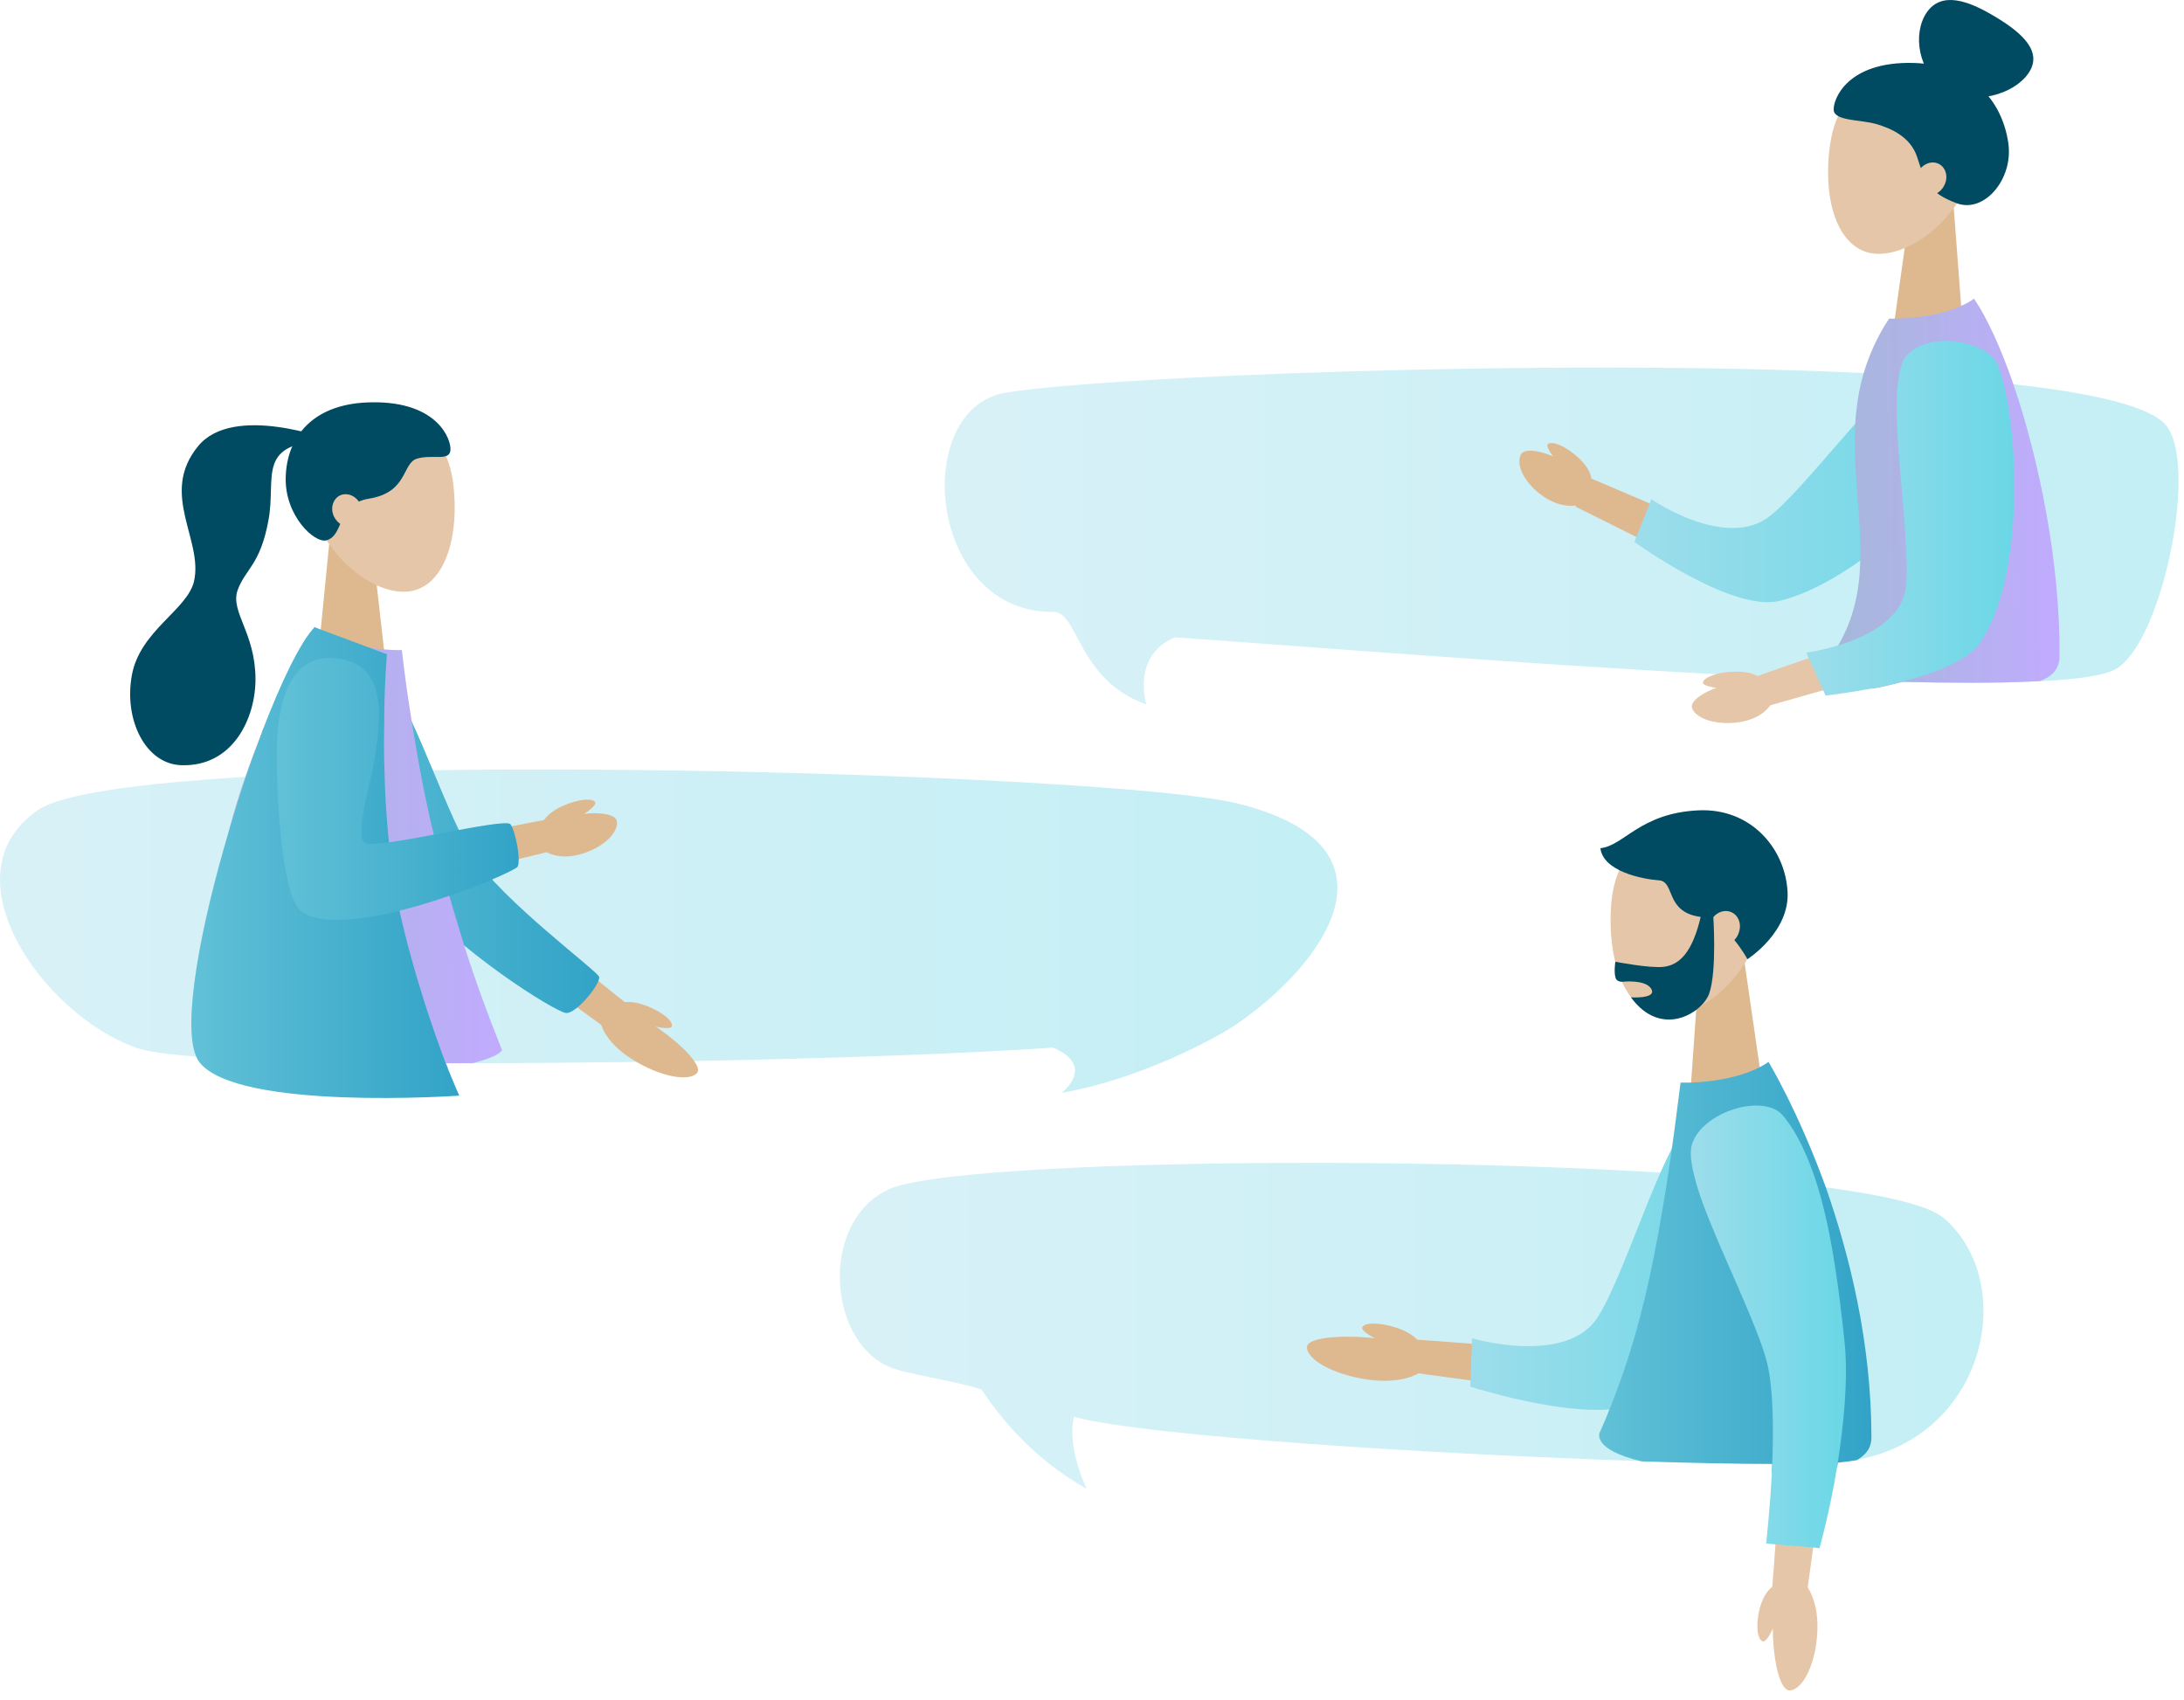 <svg width="221" height="172" viewBox="0 0 221 172" fill="none" xmlns="http://www.w3.org/2000/svg">
<path opacity="0.4" d="M125.138 103.629C123.145 105.013 115.412 109.197 107.439 110.581C107.439 110.581 110.979 107.877 106.546 106.01C98.16 106.59 84.517 107.105 70.186 107.362C68.261 107.394 66.302 107.427 64.343 107.459C58.742 107.523 53.105 107.587 47.779 107.587H45.098C36.128 107.555 28.087 107.394 22.313 107.073C21.419 107.008 20.595 106.976 19.804 106.912C16.883 106.686 14.821 106.397 13.824 106.043C4.373 102.728 -5.73 88.47 3.892 81.937C6.298 80.328 14.134 79.266 24.753 78.622C24.787 78.622 24.822 78.622 24.822 78.622C25.853 78.558 26.918 78.493 28.018 78.461C28.98 78.429 29.942 78.365 30.905 78.332C31.351 78.3 31.798 78.3 32.245 78.268C33.242 78.236 34.273 78.204 35.338 78.171C35.682 78.171 35.991 78.139 36.334 78.139C36.747 78.139 37.159 78.107 37.606 78.107C38.053 78.107 38.465 78.075 38.912 78.075C39.703 78.043 40.493 78.043 41.283 78.011C41.661 78.011 42.074 77.978 42.486 77.978C42.899 77.978 43.345 77.978 43.758 77.946C75.787 77.463 116.409 79.234 125.035 81.261C142.803 85.542 134.005 97.546 125.138 103.629Z" fill="url(#paint0_linear_155:1196)"/>
<path opacity="0.4" d="M214.251 67.615C213.186 68.323 210.402 68.742 206.381 68.935H206.141L205.556 68.967C201.982 69.128 197.549 69.128 192.566 68.999C191.054 68.967 189.507 68.935 187.926 68.87C186.62 68.838 185.314 68.774 183.974 68.742C183.802 68.742 183.596 68.71 183.424 68.71C181.637 68.645 179.85 68.549 177.994 68.452C177.96 68.452 177.96 68.452 177.926 68.452C176.516 68.388 175.073 68.323 173.664 68.227C153.25 67.132 130.534 65.298 118.884 64.493C114.45 66.36 115.997 71.284 115.997 71.284C109.02 68.806 109.123 61.886 106.615 61.919C93.865 62.08 92.112 41.385 101.735 39.744C111.151 38.135 156.893 36.236 188.545 37.748C189.782 37.813 190.985 37.877 192.188 37.941C192.325 37.941 192.497 37.974 192.634 37.974C192.806 37.974 192.978 38.006 193.116 38.006C193.184 38.006 193.287 38.006 193.356 38.006C195.281 38.135 197.171 38.263 198.958 38.424C198.992 38.424 199.061 38.424 199.095 38.424C199.714 38.489 200.298 38.521 200.882 38.585C201.501 38.65 202.085 38.714 202.67 38.778C203.013 38.81 203.357 38.843 203.666 38.875C211.845 39.776 217.585 41.128 219.166 43.027C222.43 46.856 218.959 64.493 214.251 67.615Z" fill="url(#paint1_linear_155:1196)"/>
<path opacity="0.4" d="M187.892 147.721C187.342 147.818 186.792 147.882 186.242 147.946C186.174 147.946 186.071 147.978 185.968 147.978C185.555 148.011 185.074 148.043 184.49 148.043C183.321 148.075 181.844 148.107 180.125 148.107C179.85 148.107 179.575 148.107 179.3 148.107C175.726 148.107 171.155 148.011 166.104 147.85C145.449 147.174 116.203 145.372 108.677 143.376C107.921 146.466 109.948 150.65 109.948 150.65C105.103 147.914 101.7 144.213 99.329 140.608C96.511 139.675 91.665 139.064 89.913 138.291C83.624 135.459 83.039 123.454 89.981 120.333C96.03 117.597 138.404 116.857 168.062 118.659C168.303 118.659 168.578 118.691 168.819 118.691C169.197 118.723 169.609 118.756 169.987 118.756C170.468 118.788 170.915 118.82 171.362 118.852C172.118 118.917 172.839 118.949 173.561 119.013C174.42 119.077 175.279 119.142 176.139 119.238C177.548 119.367 178.922 119.496 180.228 119.625C180.263 119.625 180.263 119.625 180.297 119.625C181.534 119.753 182.737 119.882 183.837 120.043C184.112 120.075 184.421 120.107 184.696 120.14C190.882 120.976 195.247 122.006 196.69 123.261C204.182 129.666 201.158 145.275 187.892 147.721Z" fill="url(#paint2_linear_155:1196)"/>
<path d="M191.672 32.696L198.545 32.245L197.617 19.919L193.425 20.208L191.672 32.696Z" fill="#DEB88E"/>
<path d="M185.211 14.48C184.42 19.597 185.658 24.65 189.026 25.551C192.153 26.388 197.274 23.298 199.301 18.149C201.466 12.71 199.92 8.88 195.28 7.689C190.366 6.434 186.07 8.847 185.211 14.48Z" fill="#E5C6A8"/>
<path d="M194.008 15.928C193.355 13.868 191.396 12.999 189.85 12.549C188.303 12.098 185.623 12.259 185.554 11.132C185.485 10.006 186.963 6.208 193.596 6.369C199.61 6.53 202.6 10.264 203.218 14.447C203.768 18.116 200.778 21.624 197.995 20.562C195.211 19.532 194.799 18.406 194.008 15.928Z" fill="#004A62"/>
<path d="M193.974 17.634C193.63 18.503 194.008 19.436 194.799 19.694C195.589 19.951 196.483 19.468 196.826 18.567C197.17 17.698 196.792 16.765 196.002 16.507C195.211 16.25 194.318 16.765 193.974 17.634Z" fill="#E5C6A8"/>
<path d="M194.971 1.252C193.493 3.409 194.078 7.335 196.896 9.041C199.748 10.746 203.769 9.556 205.247 7.431C206.725 5.307 204.766 3.409 201.913 1.703C199.095 -0.003 196.449 -0.872 194.971 1.252Z" fill="#004A62"/>
<path d="M195.383 35.624L193.527 37.781L178.165 55.739L162.563 49.077L160.948 48.401L159.436 51.266L160.982 52.038L177.787 60.438C178.715 60.921 179.849 60.696 180.537 59.956L180.605 59.859L197.995 41.321L199.954 39.229L195.383 35.624Z" fill="#DEB88E"/>
<path d="M202.016 42.158C199.541 47.5 188.166 58.958 179.987 60.825C175.141 61.919 165.381 54.838 165.381 54.838L167.099 50.526C167.099 50.526 174.763 55.772 179.162 52.167C183.595 48.562 191.671 36.815 195.52 36.3C198.957 35.882 203.15 39.744 202.016 42.158Z" fill="url(#paint3_linear_155:1196)"/>
<path d="M208.408 66.36C208.408 67.583 207.79 68.42 206.381 68.935H206.14L205.556 68.967C201.982 69.128 197.549 69.128 192.565 68.999C191.534 69.257 190.503 69.514 189.541 69.675C187.72 69.643 186.379 69.611 185.451 69.579C185.005 69.546 184.627 69.514 184.352 69.482C183.355 69.353 183.218 69.096 183.458 68.71C183.527 68.581 183.664 68.42 183.802 68.259C183.974 68.066 184.146 67.841 184.352 67.615C184.867 66.972 185.348 66.328 185.761 65.684C185.795 65.62 185.829 65.556 185.898 65.491C187.582 62.691 188.166 59.795 188.235 56.834C188.304 55.257 188.201 53.68 188.098 52.071C187.926 49.657 187.685 47.243 187.685 44.765C187.685 44.185 187.685 43.638 187.72 43.059C187.823 41.321 188.063 39.551 188.579 37.781C189.129 35.946 189.919 34.112 191.156 32.245C191.156 32.245 191.397 32.245 191.809 32.245C193.115 32.213 196.105 32.052 198.511 30.926C198.958 30.733 199.37 30.507 199.748 30.218C201.088 32.181 202.463 35.206 203.735 38.875C206.346 46.535 208.477 56.995 208.408 66.36Z" fill="url(#paint4_linear_155:1196)"/>
<path d="M200.779 63.528V63.399L199.129 38.36L198.957 35.592L192.943 36.075L193.253 38.81L195.933 62.112L179.54 67.808L177.891 68.388L178.99 71.413L180.674 70.93L199.198 65.684C200.195 65.394 200.813 64.493 200.779 63.528Z" fill="#E5C6A8"/>
<path d="M200.366 65.04C199.129 66.843 195.795 68.13 192.531 68.967C191.5 69.224 190.469 69.482 189.506 69.643C186.826 70.158 184.729 70.383 184.729 70.383L184.454 69.772L184.283 69.385L183.939 68.645L183.733 68.162L182.977 66.521L182.771 66.038C182.771 66.038 184.111 65.877 185.829 65.362C188.682 64.526 192.531 62.755 192.874 59.312C193.012 57.799 192.909 55.578 192.737 53.1C192.599 51.298 192.427 49.367 192.256 47.436C192.015 44.539 191.843 41.707 191.981 39.519C192.015 39.1 192.049 38.682 192.118 38.328C192.153 38.167 192.187 38.006 192.187 37.845C192.359 37.04 192.565 36.397 192.909 36.011C195.074 33.436 201.157 34.434 202.153 36.944C202.359 37.459 202.531 38.038 202.703 38.682C204.421 45.344 204.559 58.925 200.366 65.04Z" fill="url(#paint5_linear_155:1196)"/>
<path d="M153.903 45.987C153.353 46.985 154.246 49.013 156.377 50.365C158.336 51.62 160.364 51.298 160.982 50.3C162.426 48.112 154.796 44.41 153.903 45.987Z" fill="#DEB88E"/>
<path d="M156.652 44.926C157.065 44.604 158.405 45.119 159.711 46.309C160.914 47.404 161.257 48.562 160.879 48.916C160.055 49.753 156.034 45.408 156.652 44.926Z" fill="#DEB88E"/>
<path d="M171.223 71.67C171.601 72.732 173.801 73.505 176.31 73.022C178.647 72.571 179.781 70.962 179.471 69.868C178.75 67.39 170.639 69.997 171.223 71.67Z" fill="#E5C6A8"/>
<path d="M172.323 69.064C172.357 68.581 173.698 68.001 175.519 67.969C177.203 67.905 178.337 68.484 178.337 68.999C178.406 70.094 172.254 69.836 172.323 69.064Z" fill="#E5C6A8"/>
<path d="M38.98 66.778L32.21 66.199L33.413 54.001L37.571 54.387L38.98 66.778Z" fill="#DEB88E"/>
<path d="M45.854 48.884C46.507 53.969 45.167 58.958 41.833 59.763C38.706 60.535 33.723 57.349 31.832 52.199C29.839 46.76 31.454 42.995 36.06 41.932C40.94 40.806 45.132 43.284 45.854 48.884Z" fill="#E5C6A8"/>
<path d="M37.331 50.461C41.317 49.818 40.664 46.857 42.211 46.406C43.757 45.956 45.475 46.696 45.579 45.569C45.682 44.475 44.307 40.645 37.709 40.709C31.729 40.742 29.014 44.153 28.911 48.305C28.808 52.199 31.832 54.999 33.035 54.677C34.891 54.13 33.997 51.008 37.331 50.461Z" fill="#004A62"/>
<path d="M36.541 51.201C36.85 52.07 36.472 52.972 35.716 53.229C34.925 53.486 34.066 52.972 33.722 52.103C33.413 51.234 33.791 50.333 34.547 50.075C35.338 49.818 36.231 50.333 36.541 51.201Z" fill="#E5C6A8"/>
<path d="M33.482 44.539C33.482 44.539 23.619 40.774 20.044 45.151C16.092 49.978 20.594 54.613 19.632 58.829C18.945 61.725 14.168 63.817 13.343 68.323C12.518 72.829 14.718 77.302 18.326 77.431C23.584 77.624 25.887 72.636 25.852 68.645C25.818 64.043 23.309 61.919 24.031 59.762C24.787 57.606 26.334 57.188 27.158 52.682C28.017 48.208 25.715 44.732 33.482 44.539Z" fill="#004A62"/>
<path d="M62.006 100.443C59.256 98.254 56.576 95.969 53.929 93.684C52.623 92.526 51.318 91.367 50.046 90.176C49.427 89.597 48.809 88.985 48.19 88.374L47.331 87.473C47.09 87.183 46.816 86.926 46.575 86.604C45.578 85.381 44.685 83.965 43.826 82.549C42.967 81.1 42.142 79.652 41.351 78.139C39.77 75.146 38.293 72.057 36.918 68.999L35.784 66.457L30.285 68.71L31.557 71.188C33.172 74.342 34.856 77.399 36.677 80.457C37.605 81.969 38.533 83.482 39.53 84.962C40.561 86.443 41.626 87.923 42.898 89.372C43.207 89.726 43.551 90.08 43.929 90.434L44.96 91.367C45.647 91.978 46.334 92.59 47.022 93.169C48.396 94.328 49.805 95.454 51.215 96.549C54.032 98.737 56.919 100.861 59.84 102.985L61.215 103.983L63.346 101.505L62.006 100.443Z" fill="#DEB88E"/>
<path d="M29.118 70.287C29.736 76.144 35.922 83.836 41.18 90.079C46.438 96.323 55.958 102.245 57.23 102.502C58.226 102.695 60.735 99.638 60.632 98.866C60.563 98.319 50.837 91.174 47.779 86.475C44.72 81.744 40.802 68.162 37.263 66.553C34.135 65.137 28.843 67.647 29.118 70.287Z" fill="url(#paint6_linear_155:1196)"/>
<path d="M50.802 106.268C50.802 106.268 50.562 106.912 47.812 107.587H45.132C45.2 107.748 45.269 107.941 45.338 108.102C43.035 108.489 39.77 108.81 35.131 108.971C27.02 109.293 23.687 108.167 22.347 107.072C21.247 106.171 21.453 105.302 21.453 105.302C20.525 97.803 21.487 90.466 23.171 84.061C23.171 84.029 23.206 83.997 23.206 83.932C23.687 82.066 24.237 80.296 24.821 78.622C25.371 77.013 25.955 75.532 26.505 74.116V74.084C29.151 67.68 31.763 63.592 31.832 63.463C32.004 63.592 32.21 63.753 32.416 63.85C33.997 64.847 35.921 65.33 37.537 65.555C38.018 65.62 38.465 65.684 38.877 65.716C39.942 65.813 40.664 65.781 40.664 65.781C40.939 68.259 41.283 70.64 41.661 72.99C41.936 74.695 42.211 76.369 42.52 78.01C42.726 79.169 42.967 80.296 43.207 81.422C43.413 82.452 43.654 83.45 43.895 84.447C43.929 84.672 43.998 84.866 44.032 85.091C44.341 86.314 44.651 87.537 44.96 88.76C45.132 89.403 45.303 90.015 45.475 90.659C45.613 91.174 45.785 91.689 45.922 92.204C46.266 93.362 46.609 94.489 46.953 95.615C48.122 99.316 49.428 102.856 50.802 106.268Z" fill="url(#paint7_linear_155:1196)"/>
<path d="M70.529 108.585C69.773 109.454 66.886 109.036 63.93 107.169C61.215 105.463 60.253 103.21 60.94 102.277C62.487 100.217 71.732 107.266 70.529 108.585Z" fill="#DEB88E"/>
<path d="M67.986 103.854C68.123 103.371 67.126 102.438 65.442 101.795C63.896 101.183 62.624 101.344 62.418 101.827C61.971 102.857 67.745 104.594 67.986 103.854Z" fill="#DEB88E"/>
<path d="M46.473 110.87C46.473 110.87 24.031 112.447 20.182 107.491C20.045 107.33 19.942 107.105 19.838 106.879C18.429 103.5 20.32 93.62 23.172 84.061C23.172 84.029 23.206 83.997 23.206 83.932C23.756 82.13 24.306 80.36 24.89 78.622C25.406 77.077 25.956 75.564 26.506 74.116V74.084C28.43 69.031 30.389 64.976 31.832 63.463L32.417 63.689L37.503 65.588L38.878 66.103L39.153 66.199C39.153 66.199 39.084 66.971 39.015 68.291C38.946 69.514 38.878 71.252 38.878 73.247C38.843 74.728 38.843 76.369 38.912 78.075C38.946 80.167 39.084 82.355 39.29 84.576C39.324 84.801 39.324 84.994 39.359 85.22C39.393 85.477 39.393 85.735 39.428 85.992C39.531 86.797 39.599 87.601 39.737 88.374C39.806 88.921 39.909 89.468 40.012 89.983C40.115 90.594 40.252 91.206 40.355 91.785C40.39 91.914 40.424 92.043 40.424 92.171C41.867 98.576 43.826 104.208 45.098 107.588C45.167 107.748 45.236 107.942 45.304 108.102C46.026 109.873 46.473 110.87 46.473 110.87Z" fill="url(#paint8_linear_155:1196)"/>
<path d="M55.82 82.838L54.102 83.16L35.372 86.764L37.159 71.091L37.056 68.549L31.454 67.937L31.317 70.673L30.389 89.339V89.468C30.389 89.661 30.389 89.886 30.457 90.112C30.767 91.238 32.038 91.946 33.241 91.624L54.858 86.346L56.542 85.928L55.82 82.838Z" fill="#DEB88E"/>
<path d="M62.418 83.095C62.624 84.19 61.078 85.831 58.603 86.475C56.335 87.086 54.548 86.153 54.273 85.059C53.689 82.581 62.109 81.39 62.418 83.095Z" fill="#DEB88E"/>
<path d="M60.219 81.164C59.944 80.746 58.501 80.843 56.886 81.583C55.373 82.259 54.686 83.257 54.892 83.707C55.408 84.705 60.631 81.84 60.219 81.164Z" fill="#DEB88E"/>
<path d="M34.685 66.714C39.565 67.68 38.293 73.987 37.984 76.272C37.709 78.558 35.819 84.511 36.884 85.284C37.949 86.056 51.181 82.645 51.662 83.417C52.177 84.157 52.727 87.054 52.383 87.698C52.04 88.341 34.822 95.615 30.457 92.171C28.395 90.53 28.086 80.07 28.017 77.946C27.983 75.822 27.399 65.266 34.685 66.714Z" fill="url(#paint9_linear_155:1196)"/>
<path d="M171.087 110.066L178.235 109.164L176.379 96.355L172.015 96.902L171.087 110.066Z" fill="#DEB88E"/>
<path d="M163.045 91.431C162.599 96.838 164.248 102.02 167.788 102.76C171.121 103.436 176.242 99.895 177.995 94.392C179.851 88.599 177.995 84.673 173.046 83.739C167.857 82.742 163.526 85.509 163.045 91.431Z" fill="#E5C6A8"/>
<path d="M171.843 82.001C177.101 81.744 180.606 85.767 180.881 90.176C181.156 94.296 176.826 97.063 176.826 97.063C176.826 97.063 174.695 93.105 172.084 92.783C168.441 92.3 169.54 89.178 167.856 89.082C166.104 88.953 162.22 88.148 161.945 85.831C164.351 85.574 165.932 82.291 171.843 82.001Z" fill="#004A62"/>
<path d="M172.977 93.523C172.668 94.457 173.115 95.39 173.94 95.615C174.764 95.84 175.692 95.261 175.967 94.328C176.276 93.394 175.83 92.461 175.005 92.236C174.18 92.011 173.252 92.59 172.977 93.523Z" fill="#E5C6A8"/>
<path d="M173.355 92.525C173.355 92.525 173.768 98.254 172.943 100.571C172.187 102.567 168.063 105.077 165.039 100.925C165.039 100.925 167.547 101.086 167.135 100.153C166.654 99.059 164.145 99.348 164.145 99.348C164.145 99.348 163.664 99.381 163.492 98.994C163.286 98.383 163.458 97.321 163.458 97.321C163.458 97.321 166.929 97.997 168.338 97.836C169.953 97.643 171.259 96.388 172.118 92.686L173.355 92.525Z" fill="#004A62"/>
<path d="M172.736 111.128L171.739 113.863L163.285 137.068L145.071 135.684L143.249 135.555L142.837 138.87L144.658 139.127L164.728 141.831C165.828 141.992 166.859 141.38 167.272 140.447L167.306 140.318L177.547 115.891L178.681 113.187L172.736 111.128Z" fill="#DEB88E"/>
<path d="M181.054 115.826C180.504 122.006 173.63 137.261 166.07 141.767C161.568 144.438 148.783 140.318 148.783 140.318L148.955 135.426C148.955 135.426 158.578 138.259 161.705 133.238C164.867 128.217 168.716 113.767 172.428 112.029C175.692 110.484 181.328 113.058 181.054 115.826Z" fill="url(#paint10_linear_155:1196)"/>
<path d="M189.37 145.468C189.37 146.369 188.958 147.141 187.892 147.753C187.342 147.849 186.792 147.914 186.243 147.978C186.174 147.978 186.071 148.01 185.968 148.01C185.933 148.171 185.933 148.3 185.899 148.461C185.452 148.557 184.971 148.654 184.456 148.718C183.287 148.879 181.844 148.976 180.125 149.008C179.85 149.008 179.575 149.008 179.301 149.008C179.301 148.718 179.335 148.429 179.335 148.139C175.761 148.139 171.19 148.042 166.138 147.881C160.983 146.658 161.877 144.953 161.877 144.953C162.22 144.18 162.564 143.408 162.839 142.668C162.976 142.314 163.114 141.96 163.251 141.638C165.348 136.263 166.722 130.792 167.822 124.709C168.166 122.778 168.509 120.783 168.819 118.723C168.922 117.95 169.059 117.146 169.162 116.341C169.472 114.185 169.747 111.932 170.056 109.55C170.056 109.55 170.468 109.55 171.156 109.55C172.736 109.486 175.761 109.196 178.098 107.973C178.407 107.813 178.682 107.652 178.957 107.458C178.957 107.458 181.947 112.383 184.765 120.171C187.102 126.865 189.37 135.748 189.37 145.468Z" fill="url(#paint11_linear_155:1196)"/>
<path d="M184.902 137.325C184.696 135.362 184.318 133.528 183.905 131.693C183.458 129.891 182.977 128.089 182.427 126.318C181.362 122.778 180.159 119.335 178.853 115.826L177.822 113.091L171.911 115.247L173.08 117.918C174.523 121.137 175.863 124.516 177.066 127.831C177.685 129.505 178.235 131.178 178.75 132.852C179.231 134.525 179.678 136.199 179.919 137.808C179.987 138.226 180.022 138.581 180.056 138.967L180.125 140.254C180.159 141.123 180.194 141.992 180.194 142.861C180.194 144.631 180.159 146.401 180.09 148.171C179.953 151.744 179.747 155.316 179.472 158.889L179.334 160.594L182.874 160.948L183.115 159.243C183.63 155.638 184.043 152.033 184.421 148.429C184.592 146.626 184.73 144.792 184.833 142.958C184.902 142.024 184.902 141.123 184.936 140.19V138.774C184.97 138.323 184.936 137.808 184.902 137.325Z" fill="#E5C6A8"/>
<path d="M185.968 147.978C185.933 148.139 185.933 148.268 185.899 148.429C185.143 153.063 184.112 156.668 184.112 156.668L183.528 156.604L179.713 156.282L178.716 156.185C178.716 156.185 179.094 152.902 179.301 148.944C179.301 148.654 179.335 148.364 179.335 148.075C179.472 144.502 179.438 140.511 178.82 137.937C178.338 135.973 177.136 133.173 175.83 130.148C175.108 128.507 174.352 126.801 173.665 125.16C172.668 122.81 171.809 120.589 171.396 118.787C171.053 117.403 170.984 116.309 171.293 115.569C171.946 113.895 173.905 112.64 175.864 112.125C176.276 111.996 176.723 111.932 177.136 111.9C178.476 111.771 179.713 112.061 180.4 112.865C181.912 114.668 183.012 117.146 183.906 119.978C185.418 124.902 186.14 130.888 186.689 136.167C186.999 139.868 186.552 144.213 185.968 147.978Z" fill="url(#paint12_linear_155:1196)"/>
<path d="M132.252 136.295C132.184 137.486 134.761 139.095 138.473 139.61C141.909 140.093 144.349 138.999 144.521 137.808C144.899 135.137 132.355 134.461 132.252 136.295Z" fill="#DEB88E"/>
<path d="M137.854 134.3C138.095 133.817 139.607 133.785 141.429 134.396C143.078 134.976 143.937 135.941 143.766 136.424C143.319 137.518 137.476 135.04 137.854 134.3Z" fill="#DEB88E"/>
<path d="M181.122 171.054C182.393 170.99 183.802 168.415 183.905 164.875C184.009 161.624 182.565 159.5 181.294 159.468C178.441 159.435 179.163 171.183 181.122 171.054Z" fill="#E5C6A8"/>
<path d="M178.372 166.097C177.856 165.936 177.616 164.52 178.063 162.783C178.475 161.173 179.403 160.272 179.953 160.369C181.156 160.626 179.162 166.355 178.372 166.097Z" fill="#E5C6A8"/>
<defs>
<linearGradient id="paint0_linear_155:1196" x1="-0.002" y1="94.224" x2="135.252" y2="94.224" gradientUnits="userSpaceOnUse">
<stop stop-color="#9DDDEB"/>
<stop offset="1" stop-color="#6AD7E6"/>
</linearGradient>
<linearGradient id="paint1_linear_155:1196" x1="95.599" y1="54.24" x2="220.376" y2="54.24" gradientUnits="userSpaceOnUse">
<stop stop-color="#9DDDEB"/>
<stop offset="1" stop-color="#6AD7E6"/>
</linearGradient>
<linearGradient id="paint2_linear_155:1196" x1="84.982" y1="134.163" x2="200.641" y2="134.163" gradientUnits="userSpaceOnUse">
<stop stop-color="#9DDDEB"/>
<stop offset="1" stop-color="#6AD7E6"/>
</linearGradient>
<linearGradient id="paint3_linear_155:1196" x1="165.38" y1="48.605" x2="202.185" y2="48.605" gradientUnits="userSpaceOnUse">
<stop stop-color="#9DDDEB"/>
<stop offset="1" stop-color="#6AD7E6"/>
</linearGradient>
<linearGradient id="paint4_linear_155:1196" x1="183.469" y1="50.085" x2="208.363" y2="49.879" gradientUnits="userSpaceOnUse">
<stop stop-color="#A3B9D6"/>
<stop offset="1" stop-color="#C1ABFF"/>
</linearGradient>
<linearGradient id="paint5_linear_155:1196" x1="182.77" y1="52.444" x2="203.819" y2="52.444" gradientUnits="userSpaceOnUse">
<stop stop-color="#9DDDEB"/>
<stop offset="1" stop-color="#6AD7E6"/>
</linearGradient>
<linearGradient id="paint6_linear_155:1196" x1="29.107" y1="84.335" x2="60.633" y2="84.335" gradientUnits="userSpaceOnUse">
<stop stop-color="#61C1D7"/>
<stop offset="1" stop-color="#32A3C7"/>
</linearGradient>
<linearGradient id="paint7_linear_155:1196" x1="21.226" y1="86.405" x2="50.746" y2="86.154" gradientUnits="userSpaceOnUse">
<stop stop-color="#A3B9D6"/>
<stop offset="1" stop-color="#C1ABFF"/>
</linearGradient>
<linearGradient id="paint8_linear_155:1196" x1="19.361" y1="87.296" x2="46.471" y2="87.296" gradientUnits="userSpaceOnUse">
<stop stop-color="#61C1D7"/>
<stop offset="1" stop-color="#32A3C7"/>
</linearGradient>
<linearGradient id="paint9_linear_155:1196" x1="27.993" y1="79.841" x2="52.489" y2="79.841" gradientUnits="userSpaceOnUse">
<stop stop-color="#61C1D7"/>
<stop offset="1" stop-color="#32A3C7"/>
</linearGradient>
<linearGradient id="paint10_linear_155:1196" x1="148.783" y1="127.116" x2="181.045" y2="127.116" gradientUnits="userSpaceOnUse">
<stop stop-color="#9DDDEB"/>
<stop offset="1" stop-color="#6AD7E6"/>
</linearGradient>
<linearGradient id="paint11_linear_155:1196" x1="161.817" y1="128.242" x2="189.369" y2="128.242" gradientUnits="userSpaceOnUse">
<stop stop-color="#61C1D7"/>
<stop offset="1" stop-color="#32A3C7"/>
</linearGradient>
<linearGradient id="paint12_linear_155:1196" x1="171.096" y1="134.27" x2="186.782" y2="134.27" gradientUnits="userSpaceOnUse">
<stop stop-color="#9DDDEB"/>
<stop offset="1" stop-color="#6AD7E6"/>
</linearGradient>
</defs>
</svg>
